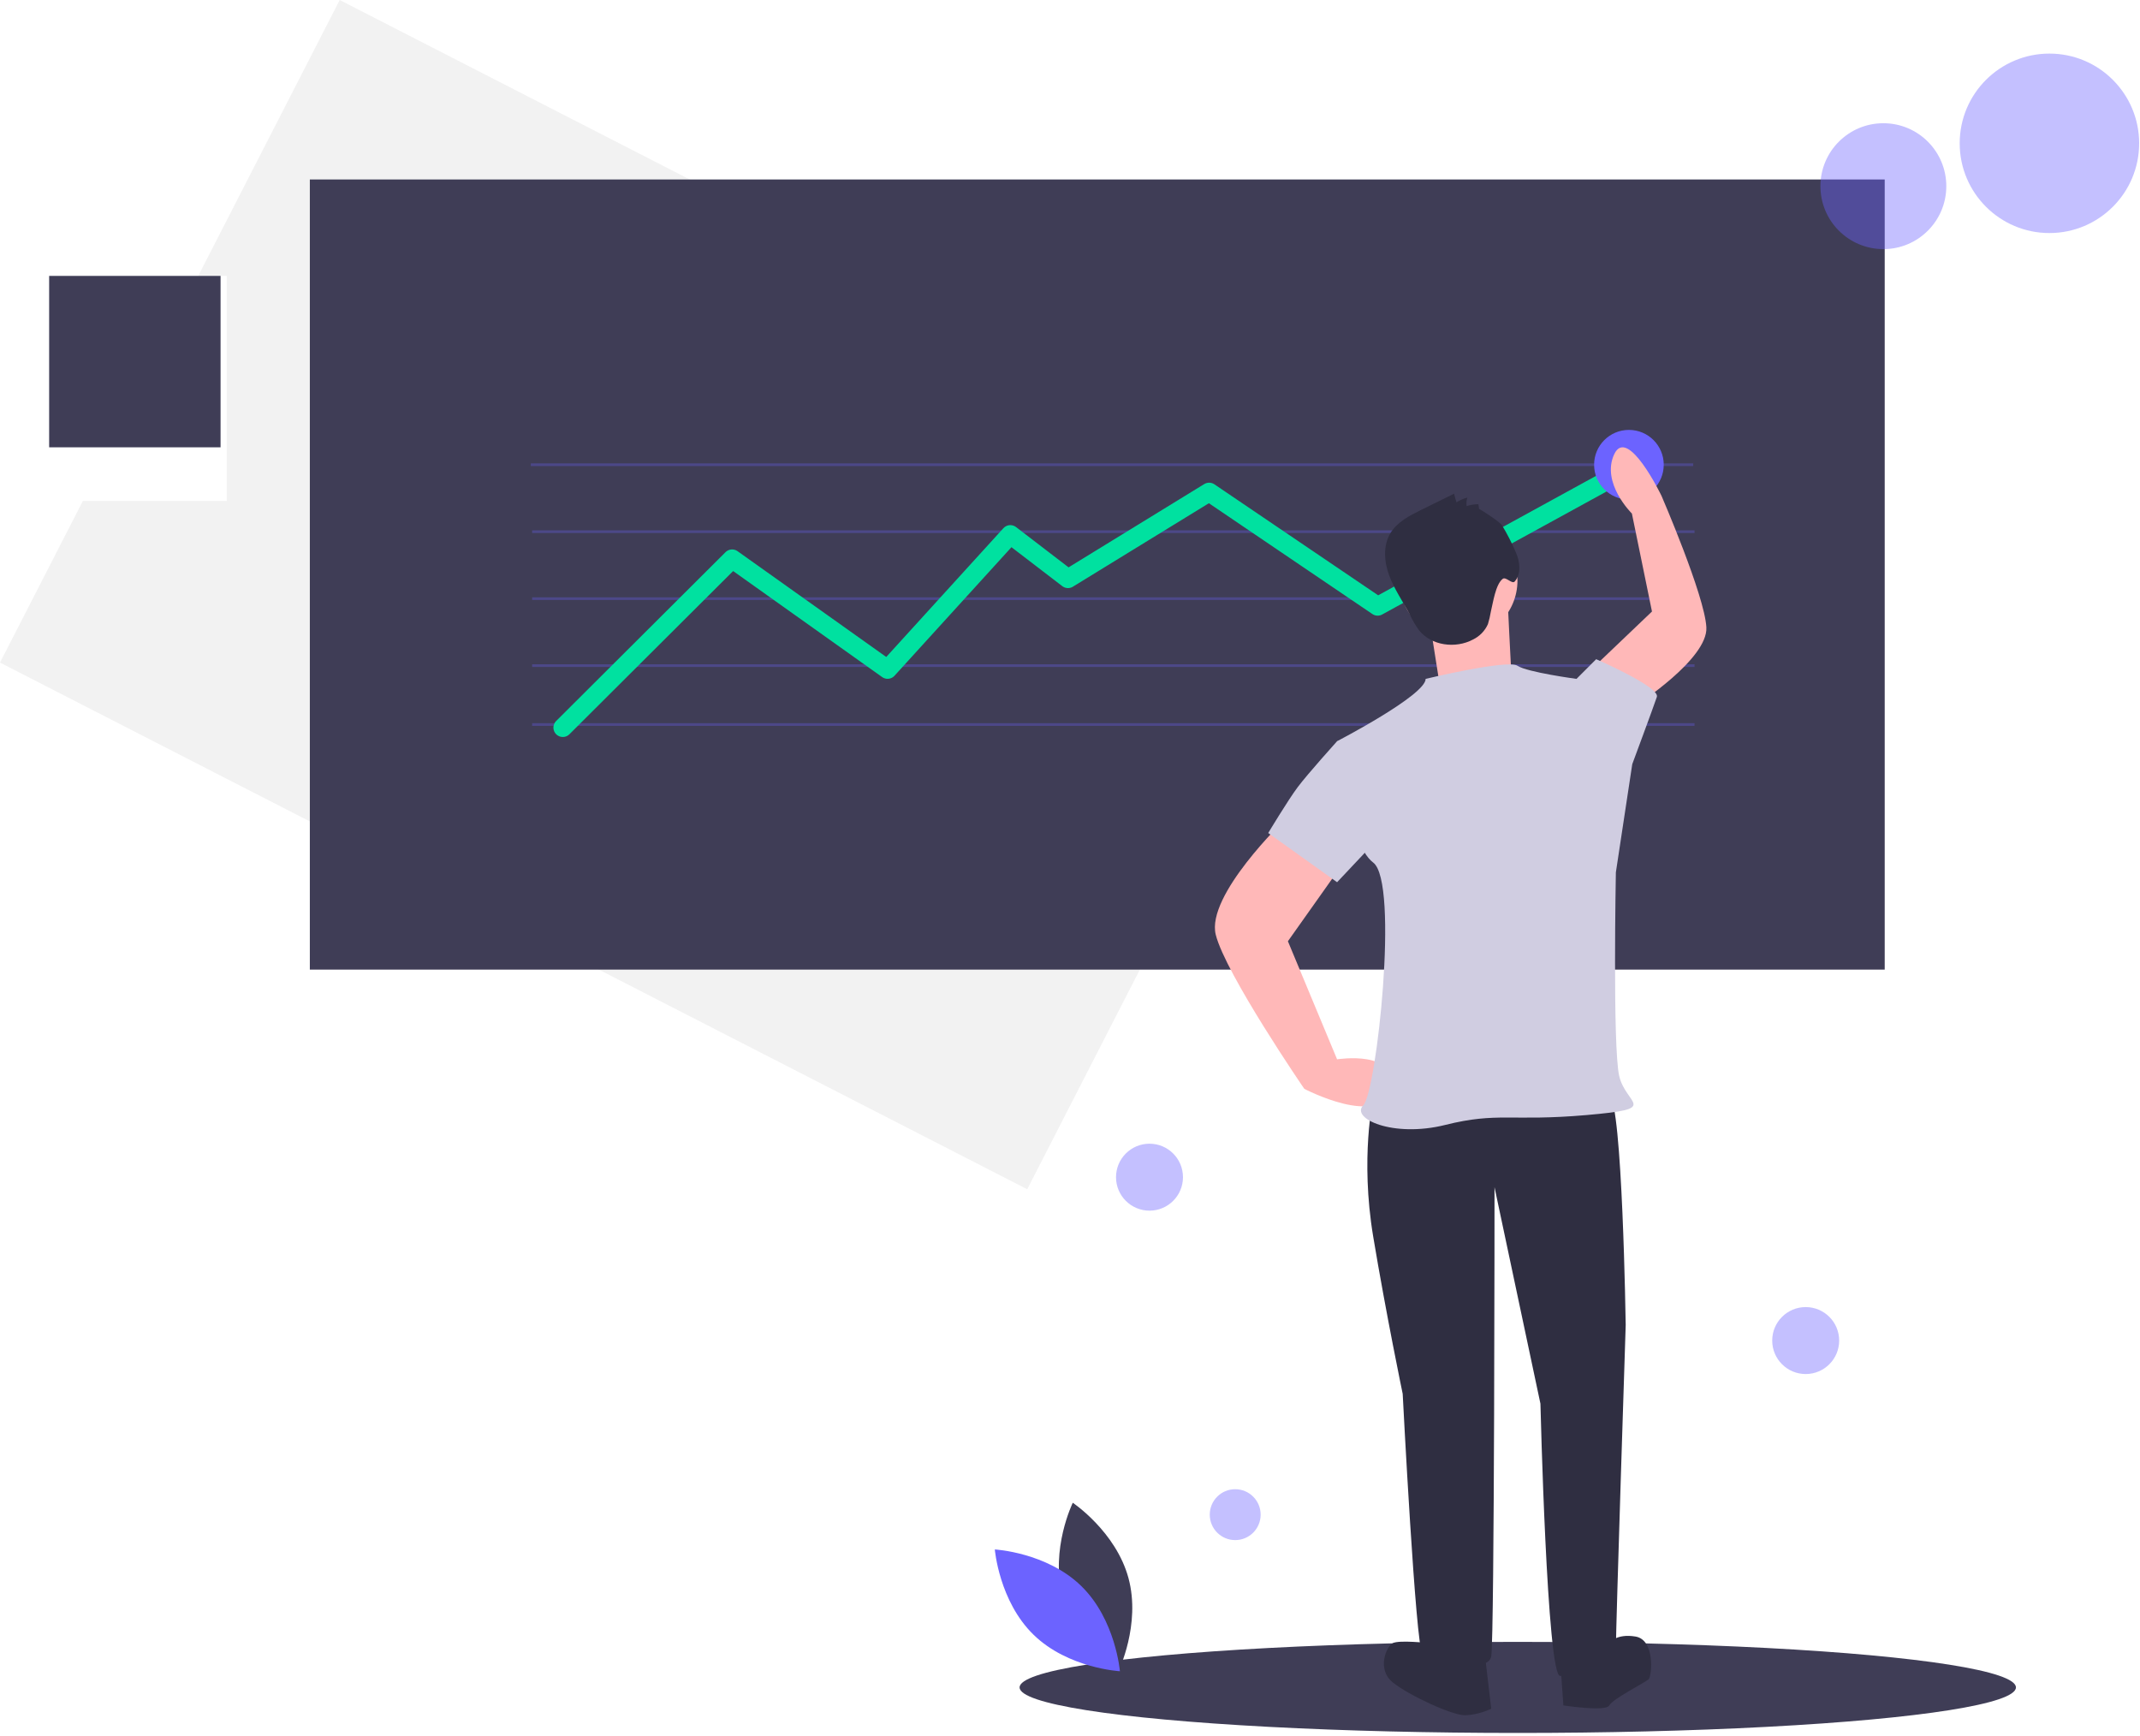 <?xml version="1.0" encoding="UTF-8" standalone="no"?>
<!DOCTYPE svg PUBLIC "-//W3C//DTD SVG 1.1//EN" "http://www.w3.org/Graphics/SVG/1.1/DTD/svg11.dtd">
<svg width="100%" height="100%" viewBox="0 0 799 648" version="1.1" xmlns="http://www.w3.org/2000/svg" xmlns:xlink="http://www.w3.org/1999/xlink" xml:space="preserve" xmlns:serif="http://www.serif.com/" style="fill-rule:evenodd;clip-rule:evenodd;stroke-linecap:round;stroke-linejoin:round;stroke-miterlimit:1.5;">
    <path d="M126.832,0L74.02,103.009L84.681,103.009L84.681,187.009L30.953,187.009L0,247.381L383.53,444.017L510.363,196.636L126.832,0Z" style="fill:rgb(242,242,242);fill-rule:nonzero;"/>
    <rect x="115.681" y="67.009" width="588" height="295" style="fill:rgb(63,61,86);"/>
    <rect x="198.181" y="173.009" width="434" height="1" style="fill:rgb(108,99,255);fill-opacity:0.3;"/>
    <rect x="198.681" y="198.009" width="434" height="1" style="fill:rgb(108,99,255);fill-opacity:0.3;"/>
    <rect x="198.681" y="248.009" width="434" height="1" style="fill:rgb(108,99,255);fill-opacity:0.3;"/>
    <rect x="198.681" y="270.009" width="434" height="1" style="fill:rgb(108,99,255);fill-opacity:0.3;"/>
    <rect x="198.681" y="223.009" width="434" height="1" style="fill:rgb(108,99,255);fill-opacity:0.3;"/>
    <ellipse cx="566.681" cy="630.009" rx="186" ry="17" style="fill:rgb(63,61,86);"/>
    <g id="linepath" transform="matrix(1,0,0,1,-0.592,0.928)">
        <path d="M210.722,270.733L273.943,207.712L331.983,249.009L377.817,198.633L399.341,215.139L452.04,182.79L514.958,225.432L609.825,173.429" style="fill:none;stroke:rgb(0,225,160);stroke-width:7px;"/>
    </g>
    <g transform="matrix(1,0,0,1,-200.659,-126.496)">
        <path d="M597.416,722.342C602.116,739.716 618.214,750.476 618.214,750.476C618.214,750.476 626.693,733.068 621.993,715.694C617.293,698.32 601.194,687.56 601.194,687.56C601.194,687.56 592.716,704.968 597.416,722.342Z" style="fill:rgb(63,61,86);fill-rule:nonzero;"/>
    </g>
    <g transform="matrix(1,0,0,1,-200.659,-126.496)">
        <path d="M604.322,718.608C617.219,731.163 618.794,750.462 618.794,750.462C618.794,750.462 599.46,749.406 586.563,736.852C573.666,724.297 572.091,704.998 572.091,704.998C572.091,704.998 591.426,706.054 604.322,718.608Z" style="fill:rgb(108,99,255);fill-rule:nonzero;"/>
    </g>
    <circle cx="765.181" cy="53.509" r="33.5" style="fill:rgb(108,99,255);fill-opacity:0.4;"/>
    <circle cx="703.181" cy="69.509" r="23.5" style="fill:rgb(108,99,255);fill-opacity:0.4;"/>
    <circle cx="674.181" cy="500.509" r="12.5" style="fill:rgb(108,99,255);fill-opacity:0.4;"/>
    <circle cx="461.181" cy="565.509" r="9.5" style="fill:rgb(108,99,255);fill-opacity:0.4;"/>
    <circle cx="429.181" cy="439.509" r="12.5" style="fill:rgb(108,99,255);fill-opacity:0.4;"/>
    <circle cx="608.181" cy="173.509" r="13" style="fill:rgb(108,99,255);"/>
    <g transform="matrix(1,0,0,1,-200.659,-126.496)">
        <path d="M724.373,535.47L713.353,536.695C713.353,536.695 708.455,558.736 713.353,588.124C718.251,617.512 724.373,646.9 724.373,646.9C724.373,646.9 729.271,742.411 731.72,743.635C734.169,744.86 756.21,752.207 757.435,744.86C758.659,737.513 758.659,569.756 758.659,569.756L775.802,650.573C775.802,650.573 778.251,752.207 783.149,752.207C788.047,752.207 803.966,750.982 803.966,742.411C803.966,733.839 807.639,621.185 807.639,621.185C807.639,621.185 806.415,537.919 801.517,535.47C796.619,533.021 724.373,535.47 724.373,535.47Z" style="fill:rgb(47,46,65);fill-rule:nonzero;"/>
    </g>
    <g transform="matrix(1,0,0,1,-200.659,-126.496)">
        <path d="M734.169,739.962C734.169,739.962 723.149,738.737 720.7,739.962C718.251,741.186 714.577,749.758 720.7,754.656C726.822,759.554 742.741,766.901 747.639,766.901C751.035,766.75 754.367,765.917 757.435,764.452L754.986,743.635L734.169,739.962Z" style="fill:rgb(47,46,65);fill-rule:nonzero;"/>
    </g>
    <g transform="matrix(1,0,0,1,-200.659,-126.496)">
        <path d="M783.149,746.084L784.374,763.227C784.374,763.227 800.292,765.676 801.517,763.227C802.741,760.778 814.986,754.656 816.211,753.431C817.435,752.207 818.66,738.737 811.313,737.513C803.966,736.288 801.517,739.962 801.517,739.962L783.149,746.084Z" style="fill:rgb(47,46,65);fill-rule:nonzero;"/>
    </g>
    <g transform="matrix(1,0,0,1,-200.659,-126.496)">
        <path d="M680.291,432.612C680.291,432.612 650.903,460.776 654.577,475.47C658.25,490.164 687.638,533.021 687.638,533.021C687.638,533.021 715.802,547.715 719.475,533.021C723.149,518.327 699.883,522 699.883,522L681.516,477.918L702.332,448.53L680.291,432.612Z" style="fill:rgb(255,184,184);fill-rule:nonzero;"/>
    </g>
    <g id="predictarm" transform="matrix(1,0,0,1,-200.659,-126.496)">
        <path d="M811.605,389.765C811.605,389.765 838.376,372.549 837.757,360.722C837.137,348.894 820.998,311.602 820.998,311.602C820.998,311.602 808.373,285.353 803.353,296.08C798.334,306.808 809.95,318.227 809.95,318.227L817.448,354.809L797.072,374.248L811.605,389.765Z" style="fill:rgb(255,184,184);fill-rule:nonzero;"/>
    </g>
    <circle cx="544.53" cy="216.728" r="22.041" style="fill:rgb(255,184,184);"/>
    <g transform="matrix(1,0,0,1,-200.659,-126.496)">
        <path d="M734.169,356.693L737.843,379.958L764.782,375.06C764.782,375.06 763.557,351.795 763.557,349.346C763.557,346.897 734.169,356.693 734.169,356.693Z" style="fill:rgb(255,184,184);fill-rule:nonzero;"/>
    </g>
    <g transform="matrix(1,0,0,1,-200.659,-126.496)">
        <path d="M732.945,379.958C732.945,379.958 763.557,372.611 767.231,375.06C770.904,377.509 789.272,379.958 789.272,379.958L810.088,411.795L803.966,452.204C803.966,452.204 802.741,517.103 805.19,528.123C807.639,539.144 821.109,540.368 792.945,542.817C764.782,545.266 759.884,541.593 740.292,546.491C720.7,551.389 704.781,544.042 709.679,539.144C714.577,534.246 723.149,455.877 713.353,448.53C703.557,441.183 699.883,403.224 699.883,403.224C699.883,403.224 732.945,386.081 732.945,379.958Z" style="fill:rgb(208,205,225);fill-rule:nonzero;"/>
    </g>
    <g transform="matrix(1,0,0,1,-200.659,-126.496)">
        <path d="M785.598,383.632L789.272,379.958L796.619,372.611C796.619,372.611 820.497,383.02 819.272,386.693C818.047,390.367 810.088,411.795 810.088,411.795L799.068,415.469L785.598,383.632Z" style="fill:rgb(208,205,225);fill-rule:nonzero;"/>
    </g>
    <g transform="matrix(1,0,0,1,-200.659,-126.496)">
        <path d="M714.577,405.673L699.883,403.224C699.883,403.224 688.863,415.469 685.189,420.367C681.516,425.265 674.169,437.51 674.169,437.51L699.883,455.877L719.475,435.061L714.577,405.673Z" style="fill:rgb(208,205,225);fill-rule:nonzero;"/>
    </g>
    <g transform="matrix(1,0,0,1,-200.659,-126.496)">
        <path d="M752.882,316.52L752.656,314.755C751.158,314.746 749.668,314.98 748.245,315.448C748.099,314.383 748.192,313.299 748.517,312.275C747.071,312.647 745.692,313.246 744.434,314.05L743.544,310.828L731.302,316.861C726.908,319.026 722.276,321.406 719.764,325.612C716.963,330.3 717.451,336.326 719.365,341.441C721.279,346.556 724.46,351.083 727.01,355.912C727.978,357.989 729.142,359.969 730.484,361.825C735.105,367.585 744.099,368.749 750.614,365.273C753.092,364.079 755.069,362.044 756.192,359.533C756.666,357.974 757.039,356.387 757.306,354.779C758.112,351.488 759.047,344.693 761.72,342.611C762.897,341.695 765.229,344.732 766.204,343.604C768.71,340.704 768.184,336.233 766.628,332.731C765.134,329.213 763.389,325.808 761.405,322.543C760.564,321.23 752.855,316.309 752.882,316.52Z" style="fill:rgb(47,46,65);fill-rule:nonzero;"/>
    </g>
    <g id="predictbox" transform="matrix(1,0,0,1,5.668,-12)">
        <rect x="12.681" y="115.009" width="64" height="64" style="fill:rgb(63,61,86);"/>
    </g>
</svg>
